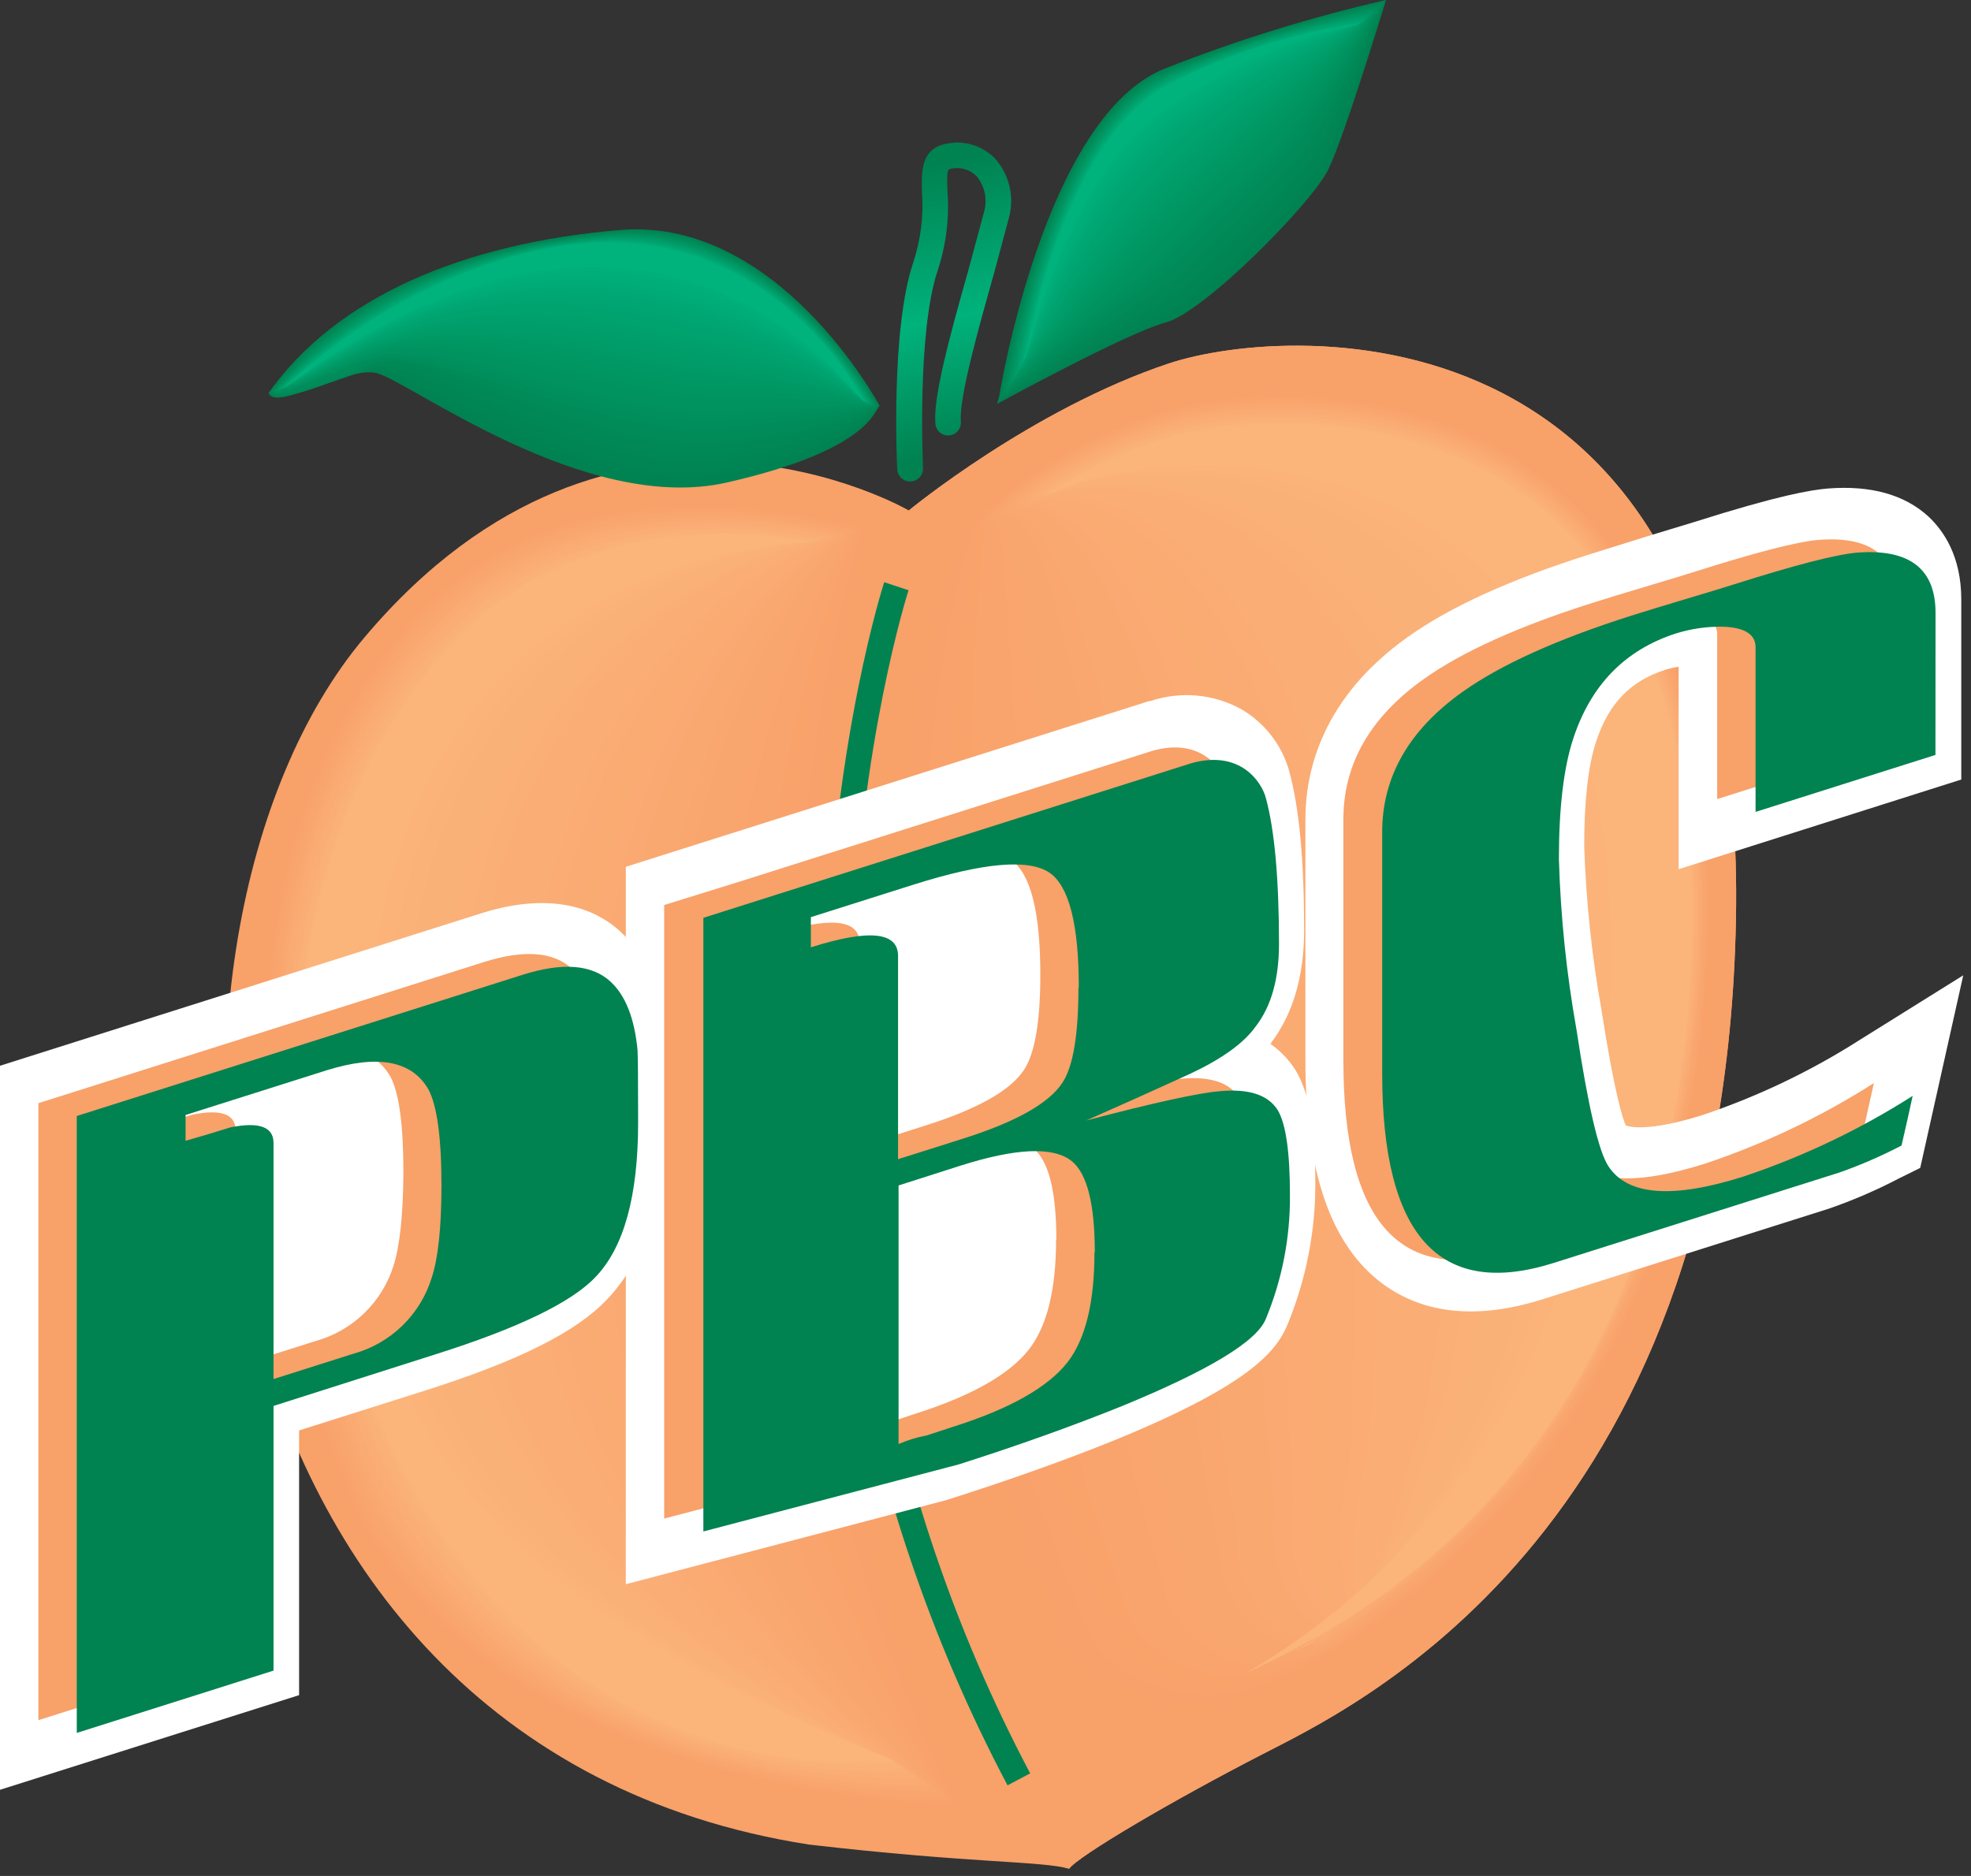 <svg width="229" height="218" viewBox="0 0 229 218" fill="none" xmlns="http://www.w3.org/2000/svg">
<rect x="0" y="0" width="229" height="218" fill="#333333" stroke="none"/>
<g clip-path="url(#clip0)">
<path d="M105.59 59.32C105.59 59.32 71.48 39.47 42.33 74.09C13.18 108.71 19.56 202.73 93.96 214.35C112.96 216.56 121.1 216.25 124.21 217.17C125.26 215.68 136.34 209.17 146.69 203.85C156.26 198.85 200.32 179.03 201.69 106.85C203.06 34.67 150.05 37.52 135.79 42.24C119.87 47.55 105.59 59.32 105.59 59.32Z" fill="#F8A169"/>
<path d="M105.59 59.32C105.59 59.32 76.09 123.32 124.21 217.17C125.26 215.68 136.34 209.17 146.69 203.85C156.26 198.85 200.32 179.03 201.69 106.85C203.06 34.67 150.05 37.52 135.79 42.24C119.87 47.55 105.59 59.32 105.59 59.32Z" fill="#F8A169"/>
<path d="M111.77 62.01C111.77 62.01 83.55 111.85 122.18 192.47C123.94 196.14 135.18 202.03 145.28 197.06C154.58 192.47 197.38 174.12 198.74 107.43C200.1 40.74 148.55 43.34 134.74 47.7C119.21 52.57 111.77 62.01 111.77 62.01Z" fill="#F8A169"/>
<path d="M111.77 62.01C111.77 62.01 83.55 111.85 122.18 192.47C123.94 196.14 135.18 202.03 145.28 197.06C154.58 192.47 197.38 174.12 198.74 107.43C200.1 40.74 148.55 43.34 134.74 47.7C119.21 52.57 111.77 62.01 111.77 62.01Z" fill="#F8A169"/>
<path d="M134.73 47.82C127.973 49.908 121.694 53.306 116.25 57.82C114.79 59.001 113.468 60.342 112.31 61.82C112.82 61.66 96.13 94.38 110.73 152.1C114.092 165.481 118.646 178.533 124.34 191.1C125.87 194.99 136.45 200.8 145.99 196.4C152.353 193.639 158.329 190.062 163.77 185.76L164.14 185.48C179.08 173.69 197.57 151.04 198.62 107.94C198.72 103.94 198.62 100.24 198.36 96.71C194.22 41.17 147.76 43.72 134.73 47.82Z" fill="#F8A16A"/>
<path d="M134.75 47.95C128.075 50.01 121.866 53.353 116.47 57.79C115.102 58.874 113.885 60.135 112.85 61.54C113.85 61.22 100.02 92.49 113.79 150.54C116.931 163.933 121.182 177.042 126.5 189.73C127.81 193.84 137.67 199.51 146.69 195.73C152.574 193.347 158.076 190.112 163.02 186.13L163.38 185.85C178.09 174.4 197.27 151.99 198.51 108.45C198.62 104.45 198.51 100.75 198.29 97.2C194.37 41.3 147.79 43.84 134.75 47.95Z" fill="#F9A26B"/>
<path d="M134.76 48.08C128.173 50.119 122.041 53.41 116.7 57.77C114.32 59.84 113.23 61.36 113.39 61.31C114.92 60.83 103.8 90.67 116.85 148.94C119.77 162.344 123.718 175.503 128.66 188.3C129.74 192.64 138.88 198.1 147.4 194.99C152.797 193.006 157.821 190.126 162.26 186.47L162.63 186.2C177.1 175.09 196.96 152.93 198.4 108.95C198.52 104.95 198.45 101.24 198.22 97.66C194.51 41.47 147.87 43.97 134.76 48.08Z" fill="#F9A36B"/>
<path d="M134.78 48.21C128.277 50.224 122.218 53.462 116.93 57.75C114.71 59.75 113.72 61.14 113.93 61.07C115.93 60.43 107.57 88.86 119.93 147.39C122.656 160.804 126.312 174.013 130.87 186.92C131.73 191.48 140.12 196.62 148.16 194.3C153.075 192.688 157.627 190.13 161.56 186.77L161.87 186.47C176.07 175.67 196.65 153.79 198.28 109.37C198.41 105.42 198.35 101.66 198.13 98.06C194.66 41.55 147.87 44.09 134.78 48.21Z" fill="#F9A46C"/>
<path d="M134.8 48.34C128.378 50.331 122.39 53.517 117.15 57.73C115.09 59.58 114.21 60.92 114.47 60.84C117.02 60.04 111.33 87.04 122.96 145.84C125.465 159.272 128.804 172.534 132.96 185.55C133.58 190.33 141.7 196.55 148.79 193.63C150.2 193.69 154.97 191.89 160.72 187.12L161.1 186.85C175.1 176.41 196.43 154.77 198.1 109.85C198.25 105.91 198.21 102.14 198 98.51C194.8 41.68 147.87 44.22 134.8 48.34Z" fill="#F9A46C"/>
<path d="M134.87 48.47C128.534 50.441 122.62 53.574 117.43 57.71C115.53 59.45 114.75 60.71 115.06 60.61C118.13 59.61 115.12 85.24 126.06 144.28C128.38 157.725 131.428 171.035 135.19 184.15C135.59 189.15 143.07 195.4 149.57 192.93C150.57 193.33 154.82 191.85 160.03 187.46L160.42 187.19C174.12 177.05 196.21 155.69 198.1 110.38C198.27 106.44 198.23 102.66 198.04 99C194.95 41.81 147.87 44.35 134.87 48.47Z" fill="#F9A56D"/>
<path d="M134.87 48.6C128.616 50.543 122.775 53.625 117.64 57.69C115.89 59.32 115.21 60.49 115.58 60.37C119.15 59.25 118.84 83.43 129.1 142.72C131.44 156.24 133.81 169.57 137.34 182.77C137.51 187.99 144.34 194.3 150.27 192.24C150.91 192.98 154.58 191.81 159.27 187.8L159.65 187.54C173.13 177.76 195.91 156.63 197.98 110.87C198.16 106.94 198.14 103.15 197.98 99.47C195.09 41.94 147.93 44.47 134.87 48.6Z" fill="#F9A66E"/>
<path d="M134.87 48.73C128.708 50.656 122.948 53.685 117.87 57.67C116.29 59.19 115.71 60.27 116.13 60.14C120.22 58.85 122.58 81.63 132.13 141.14C134.35 154.89 136.39 168.26 139.47 181.37C139.42 186.81 145.63 193.18 150.94 191.54C151.21 192.61 154.33 191.76 158.48 188.12C158.61 188.04 158.75 187.96 158.87 187.87C172.07 178.38 195.58 157.55 197.87 111.34C198.06 107.42 198.05 103.62 197.87 99.91C195.24 42.07 147.96 44.6 134.87 48.73Z" fill="#F9A66E"/>
<path d="M134.87 48.86C128.778 50.753 123.079 53.734 118.05 57.66C116.62 59.06 116.15 60.05 116.62 59.9C121.22 58.46 126.25 79.82 135.18 139.61C137.27 153.61 138.99 167 141.62 180.01C141.34 185.67 146.92 192.09 151.62 190.87C151.51 192.29 154.08 191.74 157.7 188.49C157.83 188.4 157.96 188.33 158.09 188.23C171.03 179.06 195.27 158.51 197.69 111.85C197.9 107.94 197.9 104.13 197.75 100.39C195.38 42.2 147.99 44.73 134.87 48.86Z" fill="#F9A76F"/>
<path d="M134.87 48.98C128.864 50.859 123.239 53.791 118.26 57.64C116.98 58.93 116.62 59.84 117.14 59.64C122.25 58.03 129.94 77.99 138.22 138.02C140.17 152.21 141.58 165.68 143.77 178.59C143.26 184.48 148.2 190.96 152.33 190.15C151.84 191.91 153.85 191.68 156.94 188.8L157.34 188.55C170.04 179.73 194.97 159.41 197.58 112.32C197.8 108.41 197.82 104.59 197.68 100.83C195.53 42.32 148.02 44.85 134.87 48.98Z" fill="#F9A870"/>
<path d="M134.92 49.11C128.995 50.959 123.443 53.84 118.52 57.62C117.4 58.8 117.13 59.62 117.71 59.44C123.33 57.67 133.71 76.23 141.3 136.44C143.13 150.86 144.22 164.38 145.96 177.19C145.22 183.29 149.53 189.84 153.07 189.45C152.2 191.54 153.66 191.63 156.22 189.13L156.62 188.88C169.05 180.37 194.7 160.33 197.5 112.79C197.73 108.89 197.76 105.06 197.64 101.27C195.67 42.47 148.05 44.98 134.92 49.11Z" fill="#F9A970"/>
<path d="M134.94 49.24C129.098 51.07 123.617 53.899 118.74 57.6C117.74 58.67 117.62 59.4 118.25 59.2C124.38 57.27 137.37 74.43 144.36 134.94C146.05 149.58 146.83 163.15 148.12 175.85C147.12 182.18 150.83 188.79 153.78 188.85C152.52 191.28 153.44 191.68 155.46 189.56L155.87 189.32C168.05 181.13 194.4 161.32 197.39 113.37C197.63 109.48 197.68 105.64 197.57 101.83C195.87 42.58 148.08 45.11 134.94 49.24Z" fill="#F9A971"/>
<path d="M134.96 49.37C129.198 51.175 123.787 53.952 118.96 57.58C118.16 58.58 118.1 59.18 118.78 58.97C125.42 56.88 141.05 72.63 147.41 133.38C148.97 148.25 149.41 161.86 150.27 174.47C149.08 181.02 152.13 187.68 154.48 188.12C152.84 190.89 153.2 191.61 154.69 189.87L155.11 189.63C167.02 181.74 194.11 162.25 197.26 113.83C197.52 109.94 197.58 106.09 197.48 102.25C195.96 42.71 148.11 45.23 134.96 49.37Z" fill="#FAAA72"/>
<path d="M134.98 49.47C129.303 51.247 123.967 53.972 119.2 57.53C118.55 58.38 118.6 58.94 119.33 58.7C126.48 56.46 144.74 70.81 150.48 131.8C151.89 146.89 152.05 160.55 152.48 173.06C151.07 179.83 153.48 186.55 155.23 187.41C153.23 190.52 153.03 191.54 153.99 190.18L154.4 189.95C166.05 182.37 193.84 163.16 197.2 114.29C197.47 110.41 197.54 106.55 197.46 102.68C196.11 42.84 148.13 45.36 134.98 49.47Z" fill="#FAAB72"/>
<path d="M135 49.63C129.403 51.381 124.137 54.055 119.42 57.54C118.94 58.27 119.08 58.75 119.87 58.54C127.53 56.13 148.42 69.08 153.53 130.31C154.81 145.63 154.66 159.31 154.61 171.74C152.96 178.74 154.74 185.52 155.9 186.74C153.51 190.19 152.76 191.53 153.19 190.55C153.33 190.47 153.48 190.4 153.61 190.31C164.99 183.04 193.5 164.12 197.05 114.8C197.33 110.93 197.42 107.06 197.35 103.17C196.25 42.97 148.16 45.47 135 49.63Z" fill="#FAAB73"/>
<path d="M135.02 49.76C129.505 51.485 124.312 54.107 119.65 57.52C119.32 58.14 119.57 58.52 120.42 58.27C128.58 55.7 152.09 67.27 156.59 128.71C157.466 142.564 157.526 156.458 156.77 170.32C155.438 175.475 155.383 180.878 156.61 186.06C153.84 189.85 152.54 191.51 152.44 190.9C152.58 190.82 152.72 190.76 152.86 190.67C163.96 183.67 193.19 165.07 196.94 115.31C197.23 111.44 197.33 107.56 197.28 103.64C196.4 43.1 148.19 45.61 135.02 49.76Z" fill="#FAAC74"/>
<path d="M135.04 49.89C129.606 51.578 124.483 54.138 119.87 57.47C119.69 57.98 120.05 58.29 120.95 58C129.62 55.27 155.74 65.42 159.64 127.13C160.405 141.056 160.164 155.019 158.92 168.91C156.82 176.34 157.33 183.24 157.31 185.35C154.15 189.47 152.31 191.44 151.67 191.22C151.81 191.14 151.96 191.08 152.1 190.99C162.94 184.32 192.87 165.99 196.82 115.77C197.12 111.91 197.247 108.014 197.2 104.08C196.54 43.23 148.22 45.74 135.04 49.89Z" fill="#FAAD74"/>
<path d="M135.06 50.02C129.712 51.692 124.665 54.207 120.11 57.47C120.11 57.87 120.55 58.09 121.5 57.79C130.68 54.9 159.4 63.64 162.7 125.59C163.373 139.593 162.834 153.629 161.09 167.54C158.77 175.2 158.64 182.16 158.03 184.68C154.49 189.14 152.09 191.43 150.93 191.58L151.36 191.36C161.92 184.99 192.57 166.93 196.71 116.28C197.03 112.43 197.16 108.53 197.13 104.56C196.69 43.35 148.25 45.87 135.06 50.02Z" fill="#FAAE75"/>
<path d="M135.08 50.15C129.809 51.798 124.831 54.268 120.33 57.47C120.47 57.75 121.04 57.88 122.04 57.57C131.73 54.51 163.04 61.86 165.76 124.04C166.328 138.132 165.487 152.245 163.25 166.17C160.7 174.05 160.36 181.27 158.74 184C155.57 189.33 151.87 191.4 150.17 191.94L150.6 191.72C160.89 185.64 192.26 167.87 196.6 116.79C196.93 112.94 197.07 109.03 197.06 105.03C196.87 43.47 148.28 45.99 135.08 50.15Z" fill="#FAAE76"/>
<path d="M135.1 50.28C129.91 51.909 125.005 54.335 120.56 57.47C121.219 57.674 121.93 57.631 122.56 57.35C132.76 54.14 166.68 60.08 168.8 122.51C169.271 136.693 168.131 150.884 165.4 164.81C162.62 172.91 161.56 180.18 159.4 183.34C155.65 188.89 151.6 191.34 149.4 192.34C149.552 192.277 149.699 192.203 149.84 192.12C159.84 186.31 191.94 168.87 196.48 117.34C196.82 113.5 196.987 109.573 196.98 105.56C196.98 43.61 148.31 46.12 135.1 50.28Z" fill="#FAAF76"/>
<path d="M135.11 50.41C130.008 51.999 125.178 54.36 120.79 57.41C121.581 57.465 122.375 57.352 123.12 57.08C133.83 53.7 170.34 58.24 171.88 120.91C172.262 135.192 170.816 149.464 167.58 163.38C164.58 171.7 162.8 179.02 160.15 182.61C157.198 186.835 153.252 190.269 148.66 192.61C148.81 192.53 148.96 192.48 149.1 192.39C158.83 186.88 191.54 169.72 196.37 117.75C196.723 113.923 196.907 109.987 196.92 105.94C197.12 43.74 148.34 46.25 135.11 50.41Z" fill="#FAB077"/>
<path d="M135.13 50.54C130.108 52.115 125.349 54.43 121.01 57.41C121.912 57.33 122.801 57.145 123.66 56.86C134.88 53.33 173.97 56.46 174.93 119.38C175.228 133.767 173.481 148.124 169.74 162.02C166.51 170.56 164.04 177.9 160.86 181.94C157.372 186.502 152.937 190.255 147.86 192.94L148.31 192.73C157.75 187.51 191.2 170.64 196.22 118.23C196.58 114.41 196.777 110.463 196.81 106.39C197.27 43.87 148.37 46.37 135.13 50.54Z" fill="#FAB178"/>
<path d="M135.15 50.67C130.21 52.217 125.523 54.481 121.24 57.39C122.253 57.189 123.254 56.935 124.24 56.63C135.98 52.93 177.64 54.63 178.03 117.82C178.222 132.327 176.144 146.775 171.87 160.64C168.41 169.4 165.26 176.76 161.54 181.26C157.555 186.171 152.658 190.266 147.12 193.32C147.27 193.24 147.42 193.19 147.57 193.11C156.72 188.11 190.91 171.61 196.12 118.76C196.494 114.94 196.7 110.983 196.74 106.89C197.41 44 148.39 46.47 135.15 50.67Z" fill="#FAB178"/>
<path d="M135.17 50.8C130.311 52.319 125.697 54.532 121.47 57.37C122.4 57.1 123.47 56.79 124.74 56.37C136.99 52.51 181.22 52.83 181.05 116.23C181 133.59 178.14 147.7 174.05 159.23C170.37 168.23 166.53 175.61 162.27 180.55C157.78 185.809 152.402 190.24 146.38 193.64C146.53 193.57 146.69 193.52 146.84 193.44C155.72 188.77 190.62 172.53 196.03 119.23C196.41 115.423 196.63 111.456 196.69 107.33C197.56 44.12 148.42 46.63 135.17 50.8Z" fill="#FAB279"/>
<path d="M135.19 50.93C130.413 52.423 125.872 54.585 121.7 57.35C122.78 56.97 123.96 56.58 125.28 56.16C138.04 52.16 184.76 51.06 184.11 114.71C183.88 132.29 180.75 146.44 176.23 157.87C172.31 167.08 167.8 174.48 162.98 179.87C157.998 185.482 152.143 190.254 145.64 194C145.79 193.92 145.94 193.87 146.09 193.8C154.68 189.38 190.33 173.47 195.93 119.73C196.317 115.93 196.55 111.957 196.63 107.81C197.7 44.25 148.45 46.75 135.19 50.93Z" fill="#FBB37A"/>
<path d="M135.21 51.06C130.511 52.525 126.039 54.636 121.92 57.33C123.16 56.84 124.45 56.33 125.82 55.93C139.09 51.75 188.46 49.25 187.16 113.15C186.16 163.93 160.03 185.45 144.88 194.35C145.03 194.28 145.19 194.23 145.34 194.15C154.25 189.76 195.26 172.15 196.56 108.28C197.86 44.41 148.48 46.88 135.21 51.06Z" fill="#FBB47A"/>
<path d="M117.06 207.47L119.69 206.08C83.51 137.66 105.33 69.28 105.56 68.59L102.73 67.66C102.5 68.34 80.27 137.88 117.06 207.47Z" fill="#008251"/>
<path d="M116.07 46.17C116.07 46.17 121.28 13.47 135.41 7.94C143.74 4.658 152.304 2.004 161.03 0C161.03 0 156.26 15.73 154.33 19.69C152.4 23.65 139.87 36.31 135.45 37.47C131.03 38.63 115.87 46.92 115.87 46.92" fill="#008251"/>
<path d="M116.13 46.08C116.13 46.08 121.32 13.52 135.43 7.97C143.728 4.684 152.267 2.039 160.97 0.06C160.97 0.06 156.14 15.47 154.09 19.47C152.468 22.032 150.555 24.397 148.39 26.52C143.88 31.25 138.03 36.42 135.27 37.24C130.87 38.58 115.87 46.82 115.87 46.82" fill="#008252"/>
<path d="M116.19 46C116.19 46 121.35 13.57 135.44 8C143.699 4.713 152.201 2.075 160.87 0.11C160.87 0.11 155.99 15.25 153.81 19.29C152.161 21.822 150.243 24.169 148.09 26.29C143.6 30.97 137.8 36.12 135.09 37.01C130.64 38.46 115.95 46.73 115.95 46.73" fill="#008352"/>
<path d="M116.25 45.91C116.25 45.91 121.39 13.61 135.46 8.03C143.708 4.736 152.204 2.104 160.87 0.16C160.87 0.16 155.94 15.01 153.64 19.1C151.963 21.596 150.04 23.918 147.9 26.03C143.42 30.68 137.67 35.81 134.9 36.77C130.44 38.33 116 46.63 116 46.63" fill="#008453"/>
<path d="M116.31 45.83C116.31 45.83 121.42 13.66 135.47 8.06C143.683 4.764 152.151 2.142 160.79 0.22C160.79 0.22 155.79 14.77 153.37 18.9C151.683 21.377 149.757 23.681 147.62 25.78C143.15 30.39 137.46 35.49 134.73 36.52C130.27 38.21 116.07 46.52 116.07 46.52" fill="#008553"/>
<path d="M116.36 45.74C116.36 45.74 121.46 13.74 135.49 8.09C143.672 4.789 152.115 2.173 160.73 0.27C160.73 0.27 155.73 14.53 153.13 18.7C151.422 21.147 149.494 23.433 147.37 25.53C142.91 30.1 137.27 35.17 134.55 36.28C130.08 38.09 116.13 46.43 116.13 46.43" fill="#008554"/>
<path d="M116.42 45.66C116.42 45.66 121.49 13.76 135.51 8.12C143.664 4.814 152.084 2.208 160.68 0.33C160.68 0.33 155.59 14.28 152.87 18.47C151.143 20.893 149.209 23.162 147.09 25.25C142.65 29.77 137.09 34.83 134.34 36C129.88 37.94 116.18 46.3 116.18 46.3" fill="#008655"/>
<path d="M116.48 45.57C116.48 45.57 121.53 13.81 135.48 8.15C143.607 4.84 152.005 2.241 160.58 0.38C160.58 0.38 155.45 14.04 152.58 18.31C150.822 20.695 148.88 22.939 146.77 25.02C142.35 29.51 136.77 34.54 134.1 35.79C129.63 37.86 116.18 46.23 116.18 46.23" fill="#008755"/>
<path d="M116.54 45.47C116.54 45.47 121.54 13.83 135.54 8.16C143.63 4.849 151.995 2.255 160.54 0.41C160.54 0.41 155.36 13.78 152.39 18.09C150.627 20.456 148.685 22.683 146.58 24.75C142.17 29.2 136.67 34.21 133.98 35.53C129.51 37.72 116.3 46.11 116.3 46.11" fill="#008856"/>
<path d="M116.6 45.4C116.6 45.4 121.6 13.9 135.55 8.21C143.618 4.887 151.968 2.297 160.5 0.47C160.5 0.47 155.28 13.54 152.17 17.89C150.389 20.232 148.441 22.441 146.34 24.5C141.94 28.91 136.5 33.89 133.82 35.28C129.34 37.6 116.38 46.01 116.38 46.01" fill="#008857"/>
<path d="M116.65 45.32C116.65 45.32 121.65 13.95 135.57 8.24C143.608 4.92 151.933 2.342 160.44 0.54C160.44 0.54 155.18 13.32 151.93 17.71C150.133 20.025 148.178 22.213 146.08 24.26C141.7 28.63 136.31 33.6 133.64 35.06C129.16 37.5 116.45 45.93 116.45 45.93" fill="#008957"/>
<path d="M116.71 45.23C116.71 45.23 121.71 14 135.59 8.23C143.596 4.905 151.896 2.337 160.38 0.56C160.38 0.56 155.08 13.04 151.69 17.48C149.873 19.762 147.915 21.93 145.83 23.97C141.46 28.3 136.12 33.25 133.46 34.77C128.97 37.35 116.51 45.77 116.51 45.77" fill="#008A58"/>
<path d="M116.77 45.14C116.77 45.14 121.71 14.05 135.6 8.3C143.578 4.971 151.856 2.41 160.32 0.65C160.32 0.65 154.98 12.84 151.45 17.32C149.617 19.579 147.654 21.73 145.57 23.76C141.22 28.05 135.93 32.97 133.28 34.57C128.78 37.27 116.57 45.73 116.57 45.73" fill="#008B59"/>
<path d="M116.87 45.06C116.87 45.06 121.78 14.06 135.66 8.33C143.608 4.999 151.86 2.444 160.3 0.7C160.3 0.7 154.92 12.6 151.25 17.12C149.401 19.353 147.435 21.486 145.36 23.51C141.02 27.76 135.78 32.66 133.14 34.32C128.64 37.16 116.67 45.63 116.67 45.63" fill="#008B59"/>
<path d="M116.87 44.97C116.87 44.97 121.76 14.14 135.61 8.37C143.532 5.028 151.766 2.479 160.19 0.76C160.19 0.76 154.77 12.36 150.95 16.92C149.82 18.27 147.67 20.7 145.04 23.25C140.71 27.46 135.53 32.35 132.9 34.08C128.39 37.08 116.68 45.54 116.68 45.54" fill="#008C5A"/>
<path d="M116.94 44.89C116.94 44.89 121.81 14.19 135.65 8.4C143.541 5.054 151.749 2.511 160.15 0.81C160.15 0.81 154.69 12.13 150.73 16.73C149.58 18.07 147.42 20.47 144.8 23C140.49 27.17 135.36 32 132.74 33.83C128.23 36.93 116.74 45.44 116.74 45.44" fill="#008D5B"/>
<path d="M117 44.8C117 44.8 121.87 14.24 135.66 8.47C143.523 5.12 151.709 2.587 160.09 0.91C160.09 0.91 154.6 11.91 150.49 16.57C149.31 17.9 147.16 20.28 144.55 22.79C140.25 26.92 135.16 31.79 132.55 33.63C128.04 36.85 116.82 45.38 116.82 45.38" fill="#008E5B"/>
<path d="M117.06 44.72C117.06 44.72 121.87 14.29 135.68 8.47C143.512 5.116 151.673 2.589 160.03 0.93C160.03 0.93 154.5 11.66 150.25 16.34C149.05 17.67 146.9 20.02 144.25 22.5C139.97 26.6 134.93 31.42 132.33 33.35C127.87 36.7 116.87 45.24 116.87 45.24" fill="#008F5C"/>
<path d="M117.12 44.63C117.12 44.63 121.92 14.33 135.7 8.49C143.501 5.133 151.637 2.612 159.97 0.97C159.97 0.97 154.41 11.42 149.97 16.13C148.75 17.45 146.59 19.78 143.97 22.24C139.69 26.29 134.71 31.1 132.12 33.1C127.6 36.59 116.88 45.1 116.88 45.1" fill="#008F5D"/>
<path d="M117.17 44.55C117.17 44.55 121.95 14.38 135.71 8.55C143.483 5.189 151.597 2.678 159.91 1.06C159.91 1.06 154.32 11.21 149.77 15.97C148.52 17.28 146.37 19.58 143.77 21.97C139.51 25.97 134.58 30.77 132 32.83C127.48 36.45 117 45.02 117 45.02" fill="#00905D"/>
<path d="M117.23 44.47C117.23 44.47 121.99 14.47 135.73 8.56C143.478 5.19 151.574 2.682 159.87 1.08C159.87 1.08 154.25 10.95 149.55 15.74C148.28 17.04 146.12 19.32 143.55 21.74C139.31 25.74 134.43 30.48 131.86 32.61C127.34 36.36 117.1 44.94 117.1 44.94" fill="#00915E"/>
<path d="M117.29 44.38C117.29 44.38 122.02 14.48 135.74 8.58C143.454 5.211 151.521 2.716 159.79 1.14C159.79 1.14 154.14 10.71 149.29 15.54C147.99 16.84 145.84 19.09 143.29 21.48C139.06 25.41 134.23 30.17 131.67 32.37C127.14 36.25 117.16 44.84 117.16 44.84" fill="#00925F"/>
<path d="M117.35 44.29C117.35 44.29 122.06 14.53 135.76 8.61C143.453 5.234 151.505 2.745 159.76 1.19C159.76 1.19 154.07 10.48 149.07 15.34C147.75 16.63 145.6 18.86 143.07 21.23C138.86 25.12 134.07 29.86 131.53 32.12L117.26 44.74" fill="#009260"/>
<path d="M117.41 44.21C117.41 44.21 122.09 14.57 135.78 8.64C143.435 5.261 151.455 2.778 159.68 1.24C159.68 1.24 153.96 10.24 148.81 15.15C147.47 16.43 145.31 18.63 142.75 20.98C138.55 24.83 133.83 29.55 131.29 31.88C126.76 36.02 117.29 44.64 117.29 44.64" fill="#009360"/>
<path d="M117.46 44.12C117.46 44.12 122.13 14.62 135.79 8.67C143.415 5.283 151.414 2.809 159.62 1.3C159.62 1.3 153.87 10.02 148.57 14.95C147.2 16.23 145.05 18.41 142.5 20.72C138.31 24.54 133.65 29.23 131.11 31.63C126.57 35.91 117.32 44.54 117.32 44.54" fill="#009461"/>
<path d="M117.52 44.04C117.52 44.04 122.17 14.67 135.81 8.7C143.404 5.309 151.378 2.842 159.56 1.35C159.56 1.35 153.78 9.79 148.33 14.75C146.94 16.02 144.78 18.18 142.24 20.47C138.07 24.24 133.46 28.92 130.93 31.39C126.39 35.8 117.39 44.45 117.39 44.45" fill="#009562"/>
<path d="M117.58 43.95C117.58 43.95 122.2 14.72 135.82 8.73C143.386 5.335 151.338 2.877 159.5 1.41C159.5 1.41 153.69 9.56 148.09 14.55C146.68 15.82 144.52 17.95 141.99 20.22C137.83 23.95 133.27 28.61 130.75 31.14C126.21 35.69 117.45 44.35 117.45 44.35" fill="#009662"/>
<path d="M117.64 43.87C117.64 43.87 122.24 14.77 135.84 8.76C143.375 5.361 151.302 2.909 159.44 1.46C155.975 6.096 152.103 10.413 147.87 14.36C146.43 15.61 144.28 17.72 141.75 19.97C137.6 23.66 133.1 28.3 130.58 30.9C126.05 35.58 117.53 44.25 117.53 44.25" fill="#009763"/>
<path d="M117.7 43.78C117.7 43.78 122.27 14.78 135.85 8.78C143.356 5.368 151.262 2.912 159.38 1.47C155.827 6.017 151.889 10.249 147.61 14.12C146.15 15.37 143.99 17.45 141.47 19.67C137.34 23.33 132.89 27.95 130.38 30.61C125.85 35.43 117.58 44.11 117.58 44.11" fill="#009764"/>
<path d="M117.75 43.7C117.75 43.7 122.31 14.86 135.87 8.82C143.346 5.413 151.226 2.977 159.32 1.57C155.684 6.021 151.687 10.165 147.37 13.96C145.89 15.21 143.73 17.26 141.22 19.46C137.372 22.923 133.701 26.578 130.22 30.41C125.68 35.36 117.66 44.05 117.66 44.05" fill="#009865"/>
<path d="M117.81 43.61C117.81 43.61 122.34 14.91 135.89 8.85C143.335 5.439 151.19 3.009 159.26 1.62C155.541 5.978 151.485 10.037 147.13 13.76C145.62 15.01 143.46 17.03 140.96 19.21C137.107 22.648 133.455 26.304 130.02 30.16L117.7 43.95" fill="#009966"/>
<path d="M117.87 43.53C117.87 43.53 122.38 14.96 135.87 8.88C143.289 5.464 151.127 3.043 159.18 1.68C155.371 5.937 151.257 9.911 146.87 13.57C145.34 14.8 143.18 16.8 140.68 18.95C136.828 22.38 133.2 26.054 129.82 29.95C125.28 35.17 117.74 43.88 117.74 43.88" fill="#009A66"/>
<path d="M117.93 43.47C117.93 43.47 122.41 15.04 135.93 8.94C143.318 5.519 151.131 3.105 159.16 1.76C155.26 5.917 151.084 9.805 146.66 13.4C145.11 14.63 142.95 16.6 140.46 18.73C136.604 22.133 132.998 25.809 129.67 29.73C125.13 35.08 117.84 43.81 117.84 43.81" fill="#009B67"/>
<path d="M117.99 43.36C117.99 43.36 122.45 15.05 135.93 8.94C143.29 5.516 151.082 3.107 159.09 1.78C155.101 5.833 150.866 9.637 146.41 13.17C144.84 14.4 142.67 16.34 140.19 18.45C136.331 21.824 132.75 25.502 129.48 29.45C124.94 34.94 117.89 43.67 117.89 43.67" fill="#009C68"/>
<path d="M118.04 43.27C118.04 43.27 122.48 15.1 135.95 8.97C143.279 5.542 151.045 3.143 159.03 1.84C154.952 5.784 150.659 9.5 146.17 12.97C144.57 14.2 142.41 16.11 139.94 18.2C136.078 21.548 132.518 25.229 129.3 29.2C124.76 34.83 117.95 43.57 117.95 43.57" fill="#009C69"/>
<path d="M118.1 43.19C118.1 43.19 122.52 15.19 135.97 9C143.267 5.568 151.009 3.175 158.97 1.89C158.97 1.89 152.97 7.53 145.97 12.78C144.35 13.99 142.18 15.88 139.72 17.94C135.86 21.265 132.324 24.948 129.16 28.94C124.62 34.7 118.05 43.45 118.05 43.45" fill="#009D69"/>
<path d="M118.16 43.1C118.16 43.1 122.55 15.2 135.98 9.03C143.236 5.598 150.943 3.214 158.87 1.95C158.87 1.95 152.8 7.31 145.65 12.58C144.01 13.79 141.84 15.65 139.38 17.69C135.518 20.987 132.006 24.673 128.9 28.69C124.36 34.57 118.04 43.34 118.04 43.34" fill="#009E6A"/>
<path d="M118.22 43.02C118.22 43.02 122.59 15.25 136 9.02C148.87 3.14 158.87 2 158.87 2C158.87 2 152.78 7.09 145.47 12.38C143.81 13.59 141.64 15.38 139.19 17.44C135.325 20.715 131.831 24.404 128.77 28.44C124.24 34.44 118.16 43.25 118.16 43.25" fill="#009F6B"/>
<path d="M118.28 42.93C118.28 42.93 122.62 15.29 136.01 9.09C148.85 3.16 158.79 2.09 158.79 2.09C158.79 2.09 152.68 6.91 145.21 12.22C143.52 13.43 141.35 15.22 138.91 17.22C135.048 20.473 131.578 24.164 128.57 28.22C124.04 34.38 118.2 43.17 118.2 43.17" fill="#00A06C"/>
<path d="M118.33 42.85C118.33 42.85 122.66 15.34 136.03 9.12C148.83 3.18 158.74 2.12 158.74 2.12C158.74 2.12 152.59 6.66 144.97 12C143.26 13.2 141.09 15 138.66 16.94C134.796 20.169 131.346 23.864 128.39 27.94C123.87 34.23 118.26 43.04 118.26 43.04" fill="#00A16D"/>
<path d="M118.39 42.76C118.39 42.76 122.7 15.39 136.04 9.15C148.82 3.2 158.68 2.15 158.68 2.15C158.68 2.15 152.51 6.42 144.73 11.78C143 12.97 140.83 14.73 138.4 16.67C134.534 19.873 131.108 23.571 128.21 27.67C123.69 34.09 118.33 42.91 118.33 42.91" fill="#00A26D"/>
<path d="M118.45 42.68C118.45 42.68 122.73 15.44 136.06 9.18C148.8 3.18 158.62 2.18 158.62 2.18C158.62 2.18 152.43 6.18 144.49 11.55C142.74 12.74 140.56 14.47 138.14 16.39C134.278 19.572 130.875 23.274 128.03 27.39C123.51 33.96 118.39 42.78 118.39 42.78" fill="#00A26E"/>
<path d="M118.51 42.59C118.51 42.59 122.77 15.49 136.08 9.21C148.78 3.21 158.56 2.27 158.56 2.27C158.56 2.27 152.35 6 144.25 11.4C142.48 12.58 140.3 14.28 137.89 16.17C134.036 19.35 130.667 23.076 127.89 27.23C123.37 33.93 118.49 42.76 118.49 42.76" fill="#00A36F"/>
<path d="M118.57 42.47C118.57 42.47 122.8 15.47 136.09 9.2C148.76 3.2 158.5 2.28 158.5 2.28C158.5 2.28 152.27 5.74 144.01 11.16C142.21 12.34 140.01 14.01 137.63 15.88C133.751 19.034 130.379 22.764 127.63 26.94C123.11 33.78 118.47 42.62 118.47 42.62" fill="#00A470"/>
<path d="M118.62 42.47C118.62 42.47 122.84 15.63 136.11 9.32C148.75 3.32 158.44 2.43 158.44 2.43C158.44 2.43 152.18 5.61 143.77 11.05C141.95 12.23 139.77 13.87 137.37 15.72C133.509 18.861 130.173 22.598 127.49 26.79C122.97 33.79 118.58 42.61 118.58 42.61" fill="#00A571"/>
<path d="M118.68 42.34C118.68 42.34 122.87 15.63 136.12 9.34C148.73 3.34 158.38 2.47 158.38 2.47C153.269 4.964 148.31 7.759 143.53 10.84C141.69 12.02 139.53 13.63 137.12 15.45C133.261 18.553 129.946 22.278 127.31 26.47C124.136 31.645 121.242 36.986 118.64 42.47" fill="#00A672"/>
<path d="M118.74 42.25C118.74 42.25 122.91 15.68 136.14 9.33C148.71 3.33 158.33 2.49 158.33 2.49C153.136 4.822 148.123 7.536 143.33 10.61C141.46 11.78 139.28 13.36 136.9 15.16C133.037 18.263 129.744 22.016 127.17 26.25C124.04 31.446 121.225 36.826 118.74 42.36" fill="#00A773"/>
<path d="M118.8 42.17C118.8 42.17 122.94 15.73 136.16 9.36C148.69 3.36 158.27 2.54 158.27 2.54C152.976 4.714 147.884 7.347 143.05 10.41C141.16 11.58 138.98 13.13 136.61 14.91C132.748 17.994 129.475 21.751 126.95 26C123.862 31.231 121.13 36.663 118.77 42.26" fill="#00A874"/>
<path d="M118.87 42.08C118.87 42.08 122.99 15.77 136.18 9.39C148.68 3.39 158.18 2.59 158.18 2.59C152.8 4.597 147.639 7.151 142.78 10.21C140.87 11.37 138.68 12.9 136.32 14.66C132.456 17.726 129.203 21.492 126.73 25.76C123.686 31.024 121.036 36.505 118.8 42.16" fill="#00A975"/>
<path d="M118.87 42C118.87 42 122.97 15.82 136.15 9.43C148.61 3.43 158.15 2.65 158.15 2.65C152.687 4.485 147.458 6.956 142.57 10.01C140.64 11.17 138.45 12.67 136.09 14.4C132.236 17.442 129.007 21.201 126.58 25.47C123.568 30.787 120.99 36.338 118.87 42.07" fill="#00AB75"/>
<path d="M118.97 41.91C118.97 41.91 123.05 15.91 136.2 9.46C148.64 3.4 158.09 2.7 158.09 2.7C158.09 2.7 151.7 4.28 142.33 9.82C140.38 10.97 138.19 12.45 135.84 14.15C131.978 17.185 128.768 20.967 126.4 25.27C123.431 30.607 120.938 36.195 118.95 41.97" fill="#00AC77"/>
<path d="M119.03 41.82C119.03 41.82 123.03 15.92 136.22 9.49C148.62 3.42 158.03 2.76 158.03 2.76C158.03 2.76 151.62 4.06 142.09 9.62C140.09 10.77 137.92 12.22 135.58 13.9C131.77 16.64 128.58 20.9 126.22 25.03C123.295 30.404 120.884 36.042 119.02 41.87" fill="#00AD78"/>
<path d="M119.09 41.74C119.09 41.74 123.09 15.97 136.24 9.52C148.6 3.44 157.97 2.81 157.97 2.81C157.97 2.81 151.54 3.81 141.85 9.42C139.85 10.57 137.66 11.99 135.33 13.64C131.53 16.34 128.4 20.56 126.04 24.78C123.129 30.191 120.783 35.888 119.04 41.78" fill="#00AE79"/>
<path d="M119.15 41.65C119.15 41.65 123.15 16.01 136.25 9.55C148.58 3.47 157.87 2.86 157.87 2.86C157.87 2.86 151.42 3.66 141.57 9.22C139.57 10.37 137.35 11.76 135.03 13.39C131.25 16.05 128.17 20.25 125.82 24.54C122.95 29.982 120.697 35.728 119.1 41.67" fill="#00B07A"/>
<path d="M119.2 41.57C119.2 41.57 123.2 16.06 136.27 9.57C148.56 3.47 157.85 2.91 157.85 2.91C157.85 2.91 148.45 3.65 134.85 13.13C123.87 20.76 119.2 41.57 119.2 41.57Z" fill="#00B27B"/>
<path d="M110.07 16.68C106.94 17.22 107.07 19.94 107.12 22.34C107.321 25.083 106.981 27.838 106.12 30.45C103.48 38.2 104.21 53.86 104.24 54.52C104.249 54.717 104.297 54.91 104.381 55.089C104.465 55.267 104.583 55.428 104.729 55.56C104.875 55.693 105.045 55.796 105.231 55.863C105.416 55.93 105.613 55.959 105.81 55.95C106.007 55.941 106.2 55.893 106.379 55.809C106.557 55.725 106.718 55.607 106.85 55.461C106.983 55.316 107.086 55.145 107.153 54.96C107.22 54.774 107.249 54.577 107.24 54.38C107.24 54.22 106.51 38.62 108.96 31.38C109.931 28.43 110.312 25.317 110.08 22.22C109.99 19.69 110.08 19.67 110.57 19.59C111.085 19.485 111.617 19.51 112.12 19.662C112.623 19.814 113.08 20.088 113.45 20.46C113.925 21.025 114.255 21.698 114.41 22.419C114.565 23.141 114.541 23.89 114.34 24.6L112.59 31.1C110.29 39.23 108.4 46.21 108.68 49.25C108.697 49.445 108.751 49.634 108.841 49.808C108.931 49.981 109.054 50.135 109.204 50.261C109.354 50.386 109.527 50.481 109.713 50.539C109.9 50.597 110.096 50.618 110.29 50.6C110.683 50.562 111.045 50.371 111.298 50.068C111.551 49.764 111.674 49.374 111.64 48.98C111.39 46.24 113.84 37.62 115.45 31.91L117.25 25.2C117.554 24.018 117.562 22.778 117.272 21.592C116.983 20.406 116.405 19.31 115.59 18.4C114.884 17.68 114.01 17.146 113.047 16.846C112.083 16.546 111.061 16.489 110.07 16.68Z" fill="url(#paint0_linear)"/>
<path d="M102.19 47.16C102.19 47.16 90.48 25.21 72.09 26.73C53.7 28.25 39 34.63 31.21 45.67C32.05 47.85 40.03 42.6 43.67 43.34C47.31 44.08 67.87 59.85 84.46 56.07C101.05 52.29 101.58 47.67 102.19 47.16Z" fill="#008251"/>
<path d="M72.06 26.76C53.83 28.25 39.12 34.6 31.24 45.66C32.14 47.74 40.03 42.66 43.68 43.24C47.57 43.88 68.04 59.3 84.47 55.67C100.9 52.04 101.56 47.67 102.16 47.15C102.16 47.15 90.49 25.27 72.06 26.76Z" fill="#008252"/>
<path d="M72.04 26.79C53.97 28.25 39.25 34.57 31.28 45.64C32.28 47.64 40.02 42.64 43.68 43.14C47.83 43.69 68.18 58.75 84.48 55.27C100.78 51.79 101.53 47.64 102.12 47.14C102.12 47.14 90.5 25.32 72.04 26.79Z" fill="#008352"/>
<path d="M72.01 26.81C54.1 28.25 39.38 34.55 31.31 45.63C32.31 47.54 40.03 42.63 43.69 43.05C48.1 43.49 68.32 58.2 84.48 54.87C100.64 51.54 101.48 47.62 102.09 47.13C102.09 47.13 90.51 25.38 72.01 26.81Z" fill="#008453"/>
<path d="M71.98 26.84C54.23 28.25 39.51 34.52 31.35 45.62C32.41 47.43 40.04 43.26 43.69 42.95C48.37 42.55 68.46 57.65 84.49 54.47C100.52 51.29 101.49 47.61 102.06 47.12C102.06 47.12 90.52 25.47 71.98 26.84Z" fill="#008553"/>
<path d="M71.95 26.87C54.36 28.25 39.64 34.49 31.38 45.61C32.5 47.33 40.07 43.35 43.7 42.85C48.61 42.18 68.6 57.1 84.5 54.07C100.4 51.04 101.45 47.59 102.02 47.07C102.02 47.11 90.54 25.47 71.95 26.87Z" fill="#008554"/>
<path d="M71.92 26.89C54.49 28.25 39.77 34.47 31.42 45.59C32.59 47.23 40.11 43.41 43.7 42.76C48.85 41.76 68.7 56.55 84.5 53.67C100.3 50.79 101.42 47.57 101.99 47.1C101.99 47.1 90.55 25.54 71.92 26.89Z" fill="#008655"/>
<path d="M71.87 26.92C54.59 28.25 39.87 34.44 31.42 45.58C32.65 47.12 40.13 43.46 43.67 42.66C49.06 41.45 68.85 56 84.48 53.28C100.11 50.56 101.36 47.56 101.93 47.09C101.96 47.09 90.56 25.59 71.87 26.92Z" fill="#008755"/>
<path d="M71.87 26.95C54.76 28.25 40.02 34.41 31.49 45.57C32.77 47.02 40.2 43.48 43.71 42.57C49.32 41.1 69.02 55.46 84.52 52.89C100.02 50.32 101.37 47.55 101.92 47.09C101.92 47.08 90.57 25.65 71.87 26.95Z" fill="#008856"/>
<path d="M71.87 26.98C54.87 28.24 40.18 34.38 31.55 45.56C32.88 46.91 40.27 43.49 43.74 42.47C49.59 40.74 69.18 54.87 84.56 52.47C99.94 50.07 101.37 47.52 101.92 47.06C101.87 47.07 90.58 25.7 71.87 26.98Z" fill="#008857"/>
<path d="M71.81 27C55.02 28.24 40.28 34.36 31.56 45.55C32.94 46.81 40.28 43.49 43.72 42.37C49.79 40.37 69.29 54.37 84.53 52.08C99.77 49.79 101.31 47.51 101.86 47.08C101.87 47.06 90.59 25.76 71.81 27Z" fill="#008957"/>
<path d="M71.78 27.03C55.15 28.24 40.41 34.33 31.6 45.53C33.03 46.71 40.32 43.48 43.72 42.27C50.02 40.04 69.43 53.77 84.54 51.68C99.65 49.59 101.29 47.47 101.87 47.05C101.87 47.05 90.6 25.81 71.78 27.03Z" fill="#008A58"/>
<path d="M71.76 27.06C55.28 28.24 40.53 34.3 31.63 45.52C33.12 46.6 40.36 43.45 43.72 42.18C50.25 39.7 69.57 53.18 84.55 51.28C99.53 49.38 101.26 47.48 101.79 47.04C101.79 47.04 90.61 25.87 71.76 27.06Z" fill="#008B59"/>
<path d="M71.73 27.08C55.41 28.24 40.66 34.28 31.67 45.51C33.21 46.51 40.39 43.42 43.73 42.08C50.49 39.36 69.73 52.66 84.55 50.88C99.55 49.09 101.23 47.46 101.76 47.03C101.76 47.03 90.62 25.92 71.73 27.08Z" fill="#008B59"/>
<path d="M71.7 27.11C55.54 28.24 40.79 34.25 31.7 45.5C33.3 46.39 40.43 43.38 43.7 41.98C50.7 39.03 69.82 52.11 84.53 50.48C99.41 48.84 101.17 47.48 101.69 47.02C101.72 47.02 90.63 25.97 71.7 27.11Z" fill="#008C5A"/>
<path d="M71.67 27.14C55.67 28.24 40.92 34.22 31.74 45.48C33.39 46.29 40.46 43.33 43.74 41.89C50.96 38.7 69.99 51.56 84.57 50.09C99.33 48.59 101.18 47.43 101.69 47.01C101.69 47.01 90.64 26.03 71.67 27.14Z" fill="#008D5B"/>
<path d="M71.64 27.16C55.81 28.24 41.05 34.16 31.77 45.47C33.48 46.19 40.2 42.32 43.77 41.79C51.88 40.57 70.16 51.01 84.6 49.69C99.24 48.35 101.18 47.42 101.69 47C101.66 47 90.65 26.08 71.64 27.16Z" fill="#008E5B"/>
<path d="M71.62 27.19C55.94 28.19 41.17 34.19 31.81 45.46C33.57 46.08 40.22 42.27 43.75 41.69C52.14 40.32 70.27 50.46 84.58 49.29C99.1 48.1 101.12 47.4 101.63 46.99C101.63 46.99 90.66 26.14 71.62 27.19Z" fill="#008F5C"/>
<path d="M71.59 27.22C56.07 28.22 41.3 34.14 31.84 45.45C33.66 45.98 40.23 42.22 43.75 41.59C52.43 40.06 70.41 49.9 84.59 48.89C98.99 47.89 101.1 47.39 101.59 46.98C101.59 46.98 90.67 26.19 71.59 27.22Z" fill="#008F5D"/>
<path d="M71.56 27.24C56.2 28.24 41.43 34.12 31.88 45.43C33.75 45.88 40.24 42.16 43.76 41.5C52.76 39.8 70.55 49.35 84.59 48.5C98.87 47.62 101.07 47.38 101.59 46.98C101.56 46.97 90.68 26.25 71.56 27.24Z" fill="#00905D"/>
<path d="M71.53 27.27C56.33 28.27 41.53 34.09 31.91 45.42C33.84 45.77 40.26 42.11 43.76 41.42C53.01 39.56 70.69 48.82 84.6 48.11C98.76 47.39 101.04 47.37 101.53 46.98C101.53 46.96 90.7 26.3 71.53 27.27Z" fill="#00915E"/>
<path d="M71.51 27.3C56.51 28.23 41.69 34.06 31.95 45.41C33.95 45.67 40.27 42.05 43.76 41.3C53.3 39.3 70.83 48.25 84.61 47.69C98.61 47.12 101.02 47.34 101.49 46.95C101.49 46.95 90.71 26.35 71.51 27.3Z" fill="#00925F"/>
<path d="M71.48 27.32C56.6 28.23 41.81 34.04 31.98 45.4C33.98 45.56 40.28 41.99 43.77 41.21C53.59 38.99 70.97 47.7 84.61 47.29C98.54 46.88 100.99 47.29 101.46 46.94C101.46 46.94 90.72 26.41 71.48 27.32Z" fill="#009260"/>
<path d="M71.45 27.35C56.73 28.23 41.94 34.01 32.02 45.35C34.1 45.43 40.3 41.9 43.77 41.08C53.87 38.69 71.11 47.08 84.62 46.87C98.43 46.6 100.96 47.28 101.43 46.87C101.43 46.93 90.73 26.47 71.45 27.35Z" fill="#009360"/>
<path d="M71.42 27.38C56.86 28.23 42.07 33.98 32.06 45.38C34.19 45.38 40.31 41.89 43.78 41.02C54.15 38.45 71.25 46.61 84.63 46.51C98.31 46.4 100.94 47.3 101.39 46.93C101.39 46.92 90.74 26.52 71.42 27.38Z" fill="#009461"/>
<path d="M71.39 27.41C56.99 28.23 42.2 33.95 32.09 45.36C34.28 45.25 40.32 41.82 43.78 40.92C54.44 38.15 71.39 45.92 84.64 46.1C98.2 46.29 100.91 47.28 101.36 46.91C101.36 46.91 90.75 26.57 71.39 27.41Z" fill="#009562"/>
<path d="M71.37 27.47C57.12 28.27 42.37 33.97 32.13 45.39C34.37 45.19 40.33 41.8 43.79 40.86C54.72 37.86 71.53 45.54 84.64 45.74C98.09 45.94 100.88 47.3 101.33 46.94C101.33 46.9 90.76 26.63 71.37 27.47Z" fill="#009662"/>
<path d="M71.34 27.47C57.26 28.24 42.45 33.91 32.16 45.35C34.46 45.05 40.34 41.7 43.79 40.73C55 37.58 71.67 44.96 84.65 45.31C97.98 45.67 100.85 47.25 101.29 46.9C101.29 46.89 90.77 26.68 71.34 27.47Z" fill="#009763"/>
<path d="M71.31 27.47C57.39 28.21 42.58 33.85 32.2 45.3C34.55 44.92 40.35 41.61 43.79 40.61C55.27 37.25 71.79 44.38 84.66 44.88C97.87 45.4 100.83 47.21 101.26 46.88C101.26 46.88 90.78 26.73 71.31 27.47Z" fill="#009764"/>
<path d="M71.28 27.47C57.52 28.19 42.71 33.81 32.23 45.27C34.64 44.8 40.36 41.53 43.8 40.49C55.55 36.93 71.95 43.81 84.66 44.49C97.75 45.16 100.8 47.2 101.23 46.86C101.23 46.87 90.79 26.79 71.28 27.47Z" fill="#009865"/>
<path d="M71.25 27.54C57.65 28.22 42.84 33.82 32.25 45.3C34.71 44.73 40.35 41.51 43.78 40.43C55.78 36.67 72.07 43.3 84.65 44.1C97.65 44.93 100.75 47.2 101.17 46.86C101.19 46.86 90.8 26.84 71.25 27.54Z" fill="#009966"/>
<path d="M71.23 27.57C57.78 28.22 42.97 33.79 32.3 45.29C34.82 44.63 40.38 41.45 43.81 40.34C56.09 36.34 72.23 42.75 84.68 43.71C97.53 44.71 100.75 47.18 101.16 46.85C101.16 46.85 90.81 26.9 71.23 27.57Z" fill="#009A66"/>
<path d="M71.2 27.59C56.457 28.276 42.543 34.606 32.34 45.27C34.91 44.53 40.34 41.38 43.81 40.27C56.36 36.08 72.37 42.27 84.68 43.34C97.42 44.48 100.68 47.19 101.13 46.86C101.13 46.83 90.87 26.95 71.2 27.59Z" fill="#009B67"/>
<path d="M71.17 27.62C56.457 28.322 42.572 34.635 32.37 45.26C34.99 44.42 40.37 41.32 43.81 40.14C56.63 35.73 72.51 41.66 84.69 42.91C97.31 44.2 100.69 47.15 101.09 46.82C101.09 46.82 90.87 27.01 71.17 27.62Z" fill="#009C68"/>
<path d="M71.14 27.65C56.459 28.365 42.604 34.66 32.41 45.25C35.08 44.32 40.41 41.25 43.82 40.05C56.87 35.47 72.65 41.11 84.7 42.47C97.19 43.92 100.7 47.09 101.06 46.77C101.06 46.81 90.87 27.06 71.14 27.65Z" fill="#009C69"/>
<path d="M71.11 27.67C56.458 28.412 42.636 34.692 32.44 45.24C35.17 44.24 40.44 41.24 43.82 39.95C57.16 35.09 72.82 40.56 84.7 42.11C97.08 43.72 100.64 47.11 101.03 46.8C101.03 46.8 90.87 27.11 71.11 27.67Z" fill="#009D69"/>
<path d="M71.09 27.7C56.469 28.452 42.674 34.712 32.48 45.22C35.26 44.11 40.41 41.13 43.83 39.85C57.42 34.77 72.93 40.01 84.71 41.71C96.97 43.48 100.61 47.1 100.99 46.79C100.99 46.79 90.87 27.17 71.09 27.7Z" fill="#009E6A"/>
<path d="M71.06 27.73C56.47 28.495 42.707 34.737 32.52 45.21C35.35 44.01 40.42 41.06 43.83 39.76C57.68 34.44 73.07 39.47 84.72 41.31C96.86 43.24 100.58 47.09 100.96 46.78C100.96 46.78 90.87 27.22 71.06 27.73Z" fill="#009F6B"/>
<path d="M71.03 27.75C56.469 28.538 42.736 34.766 32.55 45.2C35.44 43.9 40.43 41 43.84 39.66C57.94 34.11 73.21 38.92 84.72 40.91C96.72 43 100.56 47.07 100.93 46.77C100.93 46.77 90.87 27.28 71.03 27.75Z" fill="#00A06C"/>
<path d="M71 27.78C58.84 28.22 44 33.58 32.59 45.19C35.53 43.8 40.43 40.93 43.84 39.56C58.19 33.78 73.35 38.37 84.73 40.56C96.63 42.81 100.53 47.11 100.89 46.81C100.87 46.76 90.87 27.33 71 27.78Z" fill="#00A16D"/>
<path d="M70.97 27.81C58.97 28.21 44.12 33.55 32.62 45.17C35.62 43.7 40.44 40.87 43.85 39.46C58.45 33.46 73.49 37.83 84.74 40.12C96.52 42.51 100.5 47.04 100.86 46.75C100.87 46.75 90.87 27.39 70.97 27.81Z" fill="#00A26D"/>
<path d="M70.95 27.83C59.1 28.21 44.25 33.52 32.66 45.16C35.71 43.59 40.44 40.81 43.85 39.37C58.7 33.1 73.63 37.28 84.75 39.72C96.41 42.28 100.48 47.02 100.83 46.72C100.87 46.74 90.92 27.47 70.95 27.83Z" fill="#00A26E"/>
<path d="M70.92 27.86C59.23 28.21 44.38 33.5 32.69 45.15C35.8 43.49 40.45 40.74 43.85 39.27C58.95 32.76 73.77 36.73 84.75 39.32C96.29 42.04 100.45 47.01 100.75 46.73C100.79 46.73 90.93 27.47 70.92 27.86Z" fill="#00A36F"/>
<path d="M70.87 27.89C59.34 28.21 44.48 33.47 32.71 45.14C35.87 43.38 40.43 40.68 43.84 39.14C59.17 32.39 73.89 36.14 84.74 38.89C96.16 41.77 100.4 46.96 100.74 46.69C100.76 46.72 90.94 27.55 70.87 27.89Z" fill="#00A470"/>
<path d="M70.87 27.91C59.5 28.21 44.64 33.44 32.77 45.12C35.99 43.28 40.46 40.61 43.87 39.12C59.45 32.12 74.06 35.68 84.78 38.56C96.08 41.56 100.4 47.02 100.78 46.75C100.73 46.71 90.95 27.6 70.87 27.91Z" fill="#00A571"/>
<path d="M70.87 27.94C59.66 28.21 44.79 33.42 32.87 45.11C36.14 43.18 40.53 40.55 43.94 38.98C59.75 31.72 74.26 35.1 84.84 38.12C96.03 41.32 100.44 46.96 100.76 46.7C100.69 46.7 90.96 27.66 70.87 27.94Z" fill="#00A672"/>
<path d="M70.81 27.97C59.76 28.21 44.89 33.39 32.81 45.1C36.13 43.1 40.44 40.48 43.81 38.88C59.86 31.37 74.27 34.55 84.72 37.72C95.78 41.08 100.28 46.95 100.6 46.72C100.66 46.69 90.97 27.71 70.81 27.97Z" fill="#00A773"/>
<path d="M70.78 28C59.89 28.21 45.02 33.36 32.87 45.09C36.424 42.798 40.095 40.696 43.87 38.79C60.16 31.01 74.47 34.01 84.79 37.32C95.73 40.84 100.31 46.93 100.63 46.68C100.63 46.68 90.98 27.77 70.78 28Z" fill="#00A874"/>
<path d="M70.75 28.02C60.02 28.21 45.14 33.34 32.9 45.08C36.443 42.744 40.115 40.611 43.9 38.69C60.42 30.69 74.62 33.46 84.81 36.93C95.64 40.6 100.31 46.93 100.61 46.67C100.59 46.67 90.99 27.82 70.75 28.02Z" fill="#00A975"/>
<path d="M70.72 28.05C60.15 28.21 45.27 33.31 32.94 45.05C36.457 42.69 40.106 40.533 43.87 38.59C60.62 30.3 74.73 32.92 84.79 36.53C95.49 40.37 100.25 46.9 100.55 46.66C100.56 46.66 91.01 27.87 70.72 28.05Z" fill="#00AB75"/>
<path d="M70.7 28.08C60.28 28.2 45.4 33.28 32.97 45.08C36.465 42.657 40.106 40.449 43.87 38.47C60.87 29.9 74.87 32.35 84.79 36.1C95.37 40.1 100.21 46.85 100.51 46.62C100.53 46.65 91.02 27.93 70.7 28.08Z" fill="#00AC77"/>
<path d="M70.67 28.1C60.41 28.2 45.53 33.26 33.01 45.04C36.486 42.599 40.113 40.381 43.87 38.4C61.08 29.57 74.99 31.85 84.79 35.73C95.24 39.91 100.19 46.87 100.47 46.64C100.49 46.64 91.03 27.98 70.67 28.1Z" fill="#00AD78"/>
<path d="M70.64 28.13C60.55 28.2 45.64 33.23 33.05 45.03C36.503 42.55 40.118 40.301 43.87 38.3C61.3 29.21 75.12 31.3 84.79 35.3C95.12 39.64 100.15 46.82 100.43 46.6C100.46 46.63 91.04 28.04 70.64 28.13Z" fill="#00AE79"/>
<path d="M70.61 28.16C60.68 28.16 45.78 33.16 33.08 45.01C36.532 42.505 40.146 40.233 43.9 38.21C61.55 28.84 75.29 30.75 84.83 34.93C95.04 39.42 100.15 46.83 100.43 46.62C100.43 46.62 91.05 28.09 70.61 28.16Z" fill="#00B07A"/>
<path d="M100.4 46.61C100.4 46.61 91.06 28.15 70.58 28.18C60.81 28.18 45.91 33.18 33.12 45C77.28 12.47 99.87 47.05 100.4 46.61Z" fill="#00B27B"/>
<path d="M111.61 210.2C111.61 210.2 57.48 209.11 40.78 175.7C21.89 125.96 31.22 86.38 50.46 68.95C69.7 51.52 100.71 61.36 100.71 61.36C100.71 61.36 85.29 140.63 111.61 210.2Z" fill="#F8A169"/>
<path d="M50.57 69.15C69.71 51.74 100.45 61.43 100.45 61.43C100.45 61.43 91.14 97.05 95.31 144.1C96.99 165.3 101.65 188.18 111.31 209.98C111.31 209.98 57.82 209.16 40.98 175.43C22.03 125.99 31.44 86.55 50.57 69.15Z" fill="#F8A16A"/>
<path d="M50.68 69.35C69.68 51.96 100.19 61.49 100.19 61.49C100.19 61.49 88.77 95.7 93.27 144.12C94.86 165.39 100.02 188.12 111 209.76C111 209.76 58.15 209.2 41.16 175.15C22.16 126.02 31.65 86.73 50.68 69.35Z" fill="#F9A26B"/>
<path d="M50.79 69.55C69.71 52.19 99.94 61.55 99.94 61.55C99.94 61.55 86.41 94.34 91.23 144.14C92.666 167.132 99.321 189.494 110.69 209.53C110.69 209.53 58.48 209.23 41.35 174.86C22.29 126.05 31.87 86.91 50.79 69.55Z" fill="#F9A36B"/>
<path d="M50.87 69.75C69.68 52.41 99.65 61.62 99.65 61.62C99.65 61.62 84.01 93 89.16 144.18C90.536 167.348 97.832 189.776 110.35 209.32C110.35 209.32 58.78 209.32 41.51 174.59C22.42 126.08 32.09 87.08 50.87 69.75Z" fill="#F9A46C"/>
<path d="M51.01 69.95C69.71 52.64 99.42 61.69 99.42 61.69C99.42 61.69 81.68 91.69 87.15 144.21C88.479 167.576 96.428 190.082 110.07 209.1C110.07 209.1 59.14 209.32 41.73 174.32C22.56 126.11 32.31 87.26 51.01 69.95Z" fill="#F9A46C"/>
<path d="M51.12 70.15C69.71 52.86 99.12 61.75 99.12 61.75C99.12 61.75 79.27 90.29 85.07 144.24C86.26 165.74 93.45 188.11 109.72 208.88C109.72 208.88 59.43 209.36 41.88 174.04C22.69 126.14 32.53 87.47 51.12 70.15Z" fill="#F9A56D"/>
<path d="M51.23 70.35C69.71 53.09 98.9 61.82 98.9 61.82C98.9 61.82 76.9 88.94 83.07 144.26C84.17 165.83 91.85 188.09 109.46 208.66C109.46 208.66 59.8 209.41 42.11 173.76C22.87 126.18 32.74 87.61 51.23 70.35Z" fill="#F9A66E"/>
<path d="M51.34 70.55C69.71 53.31 98.65 61.88 98.65 61.88C98.65 61.88 74.58 87.59 81.03 144.29C82.03 165.92 90.22 188.08 109.15 208.43C109.15 208.43 60.15 209.43 42.3 173.48C22.95 126.21 32.96 87.79 51.34 70.55Z" fill="#F9A66E"/>
<path d="M51.45 70.75C69.72 53.54 98.39 61.95 98.39 61.95C98.39 61.95 72.21 86.24 78.99 144.32C79.89 166.01 88.59 188.06 108.84 208.21C108.84 208.21 60.47 209.49 42.49 173.21C23.09 126.24 33.18 87.96 51.45 70.75Z" fill="#F9A76F"/>
<path d="M51.56 70.95C69.72 53.76 98.13 62.01 98.13 62.01C98.13 62.01 69.87 84.89 76.95 144.35C77.75 166.1 86.95 188.05 108.53 207.99C108.53 207.99 60.8 209.53 42.68 172.93C23.22 126.27 33.4 88.14 51.56 70.95Z" fill="#F9A870"/>
<path d="M51.67 71.15C69.72 53.99 97.87 62.08 97.87 62.08C97.87 62.08 67.48 83.53 74.87 144.37C75.57 166.19 85.28 188.03 108.19 207.77C108.19 207.77 61.09 209.57 42.83 172.65C23.35 126.3 33.62 88.32 51.67 71.15Z" fill="#F9A970"/>
<path d="M51.78 71.35C69.72 54.21 97.61 62.14 97.61 62.14C97.61 62.14 65.12 82.14 72.87 144.4C73.48 166.28 83.69 188.02 107.92 207.55C107.92 207.55 61.46 209.62 43.06 172.37C23.48 126.33 33.87 88.47 51.78 71.35Z" fill="#F9A971"/>
<path d="M51.87 71.55C69.7 54.44 97.34 62.21 97.34 62.21C97.34 62.21 62.75 80.83 70.87 144.47C71.38 166.41 82.1 188.05 107.65 207.37C107.65 207.37 61.83 209.7 43.29 172.14C23.62 126.37 34.05 88.67 51.87 71.55Z" fill="#FAAA72"/>
<path d="M51.99 71.75C69.72 54.66 97.1 62.27 97.1 62.27C97.1 62.27 60.39 79.47 68.79 144.47C69.2 166.47 80.43 188 107.3 207.12C107.3 207.12 62.13 209.71 43.44 171.83C23.75 126.4 34.27 88.85 51.99 71.75Z" fill="#FAAB72"/>
<path d="M52.1 71.95C69.72 54.89 96.84 62.34 96.84 62.34C96.84 62.34 58.02 78.13 66.75 144.47C67.06 166.54 78.75 187.97 106.99 206.88C106.99 206.88 62.46 209.73 43.63 171.53C23.87 126.47 34.49 89.02 52.1 71.95Z" fill="#FAAB73"/>
<path d="M52.21 72.15C69.72 55.15 96.58 62.4 96.58 62.4C96.58 62.4 55.65 76.78 64.71 144.47C64.92 166.6 77.16 187.93 106.71 206.63C106.71 206.63 62.81 209.74 43.84 171.22C24.01 126.47 34.71 89.2 52.21 72.15Z" fill="#FAAC74"/>
<path d="M52.32 72.35C69.72 55.35 96.32 62.47 96.32 62.47C96.32 62.47 53.32 75.42 62.66 144.54C62.79 166.73 75.53 187.95 106.38 206.45C106.38 206.45 63.12 209.83 44.01 170.99C24.15 126.47 34.92 89.37 52.32 72.35Z" fill="#FAAD74"/>
<path d="M52.43 72.56C69.72 55.56 96.07 62.56 96.07 62.56C96.07 62.56 50.92 74.1 60.62 144.56C60.62 166.81 73.9 187.93 106.07 206.22C106.07 206.22 63.45 209.86 44.2 170.7C24.28 126.52 35.14 89.55 52.43 72.56Z" fill="#FAAE75"/>
<path d="M52.54 72.76C69.72 55.76 95.81 62.6 95.81 62.6C95.81 62.6 48.56 72.72 58.58 144.6C58.51 166.92 72.26 187.93 105.76 206.02C105.76 206.02 63.76 209.92 44.39 170.44C24.41 126.55 35.36 89.73 52.54 72.76Z" fill="#FAAE76"/>
<path d="M52.65 72.96C69.72 56.01 95.55 62.66 95.55 62.66C95.55 62.66 46.19 71.37 56.55 144.66C56.38 167.04 70.64 187.95 105.46 205.82C105.46 205.82 64.12 209.99 44.59 170.19C24.54 126.59 35.58 89.9 52.65 72.96Z" fill="#FAAF76"/>
<path d="M52.76 73.16C69.76 56.24 95.29 62.73 95.29 62.73C95.29 62.73 43.83 70.02 54.5 144.65C54.23 167.09 69 187.89 105.15 205.56C105.15 205.56 64.45 209.99 44.77 169.88C24.68 126.62 35.8 90.08 52.76 73.16Z" fill="#FAB077"/>
<path d="M52.87 73.36C69.72 56.46 95.04 62.79 95.04 62.79C95.04 62.79 41.46 68.66 52.46 144.68C52.1 167.18 67.37 187.88 104.84 205.34C104.84 205.34 64.78 210.04 44.96 169.6C24.81 126.65 36.02 90.26 52.87 73.36Z" fill="#FAB178"/>
<path d="M52.98 73.56C69.73 56.68 94.78 62.86 94.78 62.86C94.78 62.86 39.1 67.31 50.42 144.71C49.96 167.27 65.73 187.87 104.53 205.12C104.53 205.12 65.11 210.12 45.15 169.32C24.94 126.68 36.23 90.47 52.98 73.56Z" fill="#FAB178"/>
<path d="M53.09 73.76C69.73 56.91 94.52 62.92 94.52 62.92C94.52 62.92 36.73 65.92 48.38 144.73C47.82 167.36 64.1 187.85 104.22 204.9C104.22 204.9 65.44 210.12 45.34 169.04C25.08 126.71 36.45 90.61 53.09 73.76Z" fill="#FAB279"/>
<path d="M53.2 73.96C69.73 57.13 94.26 62.96 94.26 62.96C94.26 62.96 34.37 64.58 46.34 144.73C45.68 167.41 62.47 187.81 103.92 204.65C103.92 204.65 65.77 210.13 45.53 168.74C25.21 126.74 36.67 90.78 53.2 73.96Z" fill="#FBB37A"/>
<path d="M44.3 144.79C43.54 167.53 60.84 187.79 103.61 204.46C103.61 204.46 66.1 210.2 45.72 168.46C25.34 126.72 36.89 90.93 53.31 74.13C69.73 57.33 94 63.03 94 63.03C94 63.03 32 63.26 44.3 144.79Z" fill="#FBB47A"/>
<path d="M46.38 140.13C46.38 148.92 42.72 156.04 38.2 156.04C33.68 156.04 30.01 148.92 30.01 140.13C30.01 131.34 33.68 124.21 38.2 124.21C42.72 124.21 46.38 131.34 46.38 140.13Z" fill="white"/>
<path d="M120.2 101.78H96.66V161.49H120.2V101.78Z" fill="white"/>
<path d="M55.95 106.12L0 123.85V207.99L34.75 196.99V166.23L49.43 161.58C60.27 158.14 66.99 154.77 70.56 150.97C74.96 146.38 77.11 139.18 77.11 128.97C77.11 121.19 77.05 120.42 77.02 119.97C76.513 114.737 74.847 110.813 72.02 108.2C69.38 105.8 64.44 103.47 55.95 106.12ZM59.54 117.47C62.54 116.52 63.79 116.85 63.93 116.98C64.07 117.11 64.86 117.98 65.17 121.04C65.17 121.42 65.22 122.93 65.22 129.04C65.22 135.73 64.05 140.63 61.94 142.84C60.94 143.84 57.52 146.59 45.83 150.29L22.83 157.57V188.27L11.83 191.75V132.55L59.54 117.47Z" fill="white"/>
<path d="M33.17 117.24L12.63 123.74V139.1L22.87 136.05V166.93L39.87 161.55C42.913 160.676 45.693 159.063 47.961 156.854C50.229 154.645 51.916 151.909 52.87 148.89C53.87 145.89 54.3 141.8 54.3 136.27C54.3 129.49 53.61 125.18 52.08 122.27L52 122.13C49.99 118.72 44.93 113.47 33.17 117.24ZM36.76 128.57C39.84 127.57 41.29 127.81 41.57 127.96C41.68 128.22 42.36 130.07 42.36 136.27C42.36 141.79 41.84 144.27 41.52 145.2C41.155 146.418 40.479 147.52 39.558 148.397C38.638 149.274 37.504 149.895 36.27 150.2L34.75 150.68V131.38C34.739 130.678 34.645 129.98 34.47 129.3L36.76 128.57Z" fill="white"/>
<path d="M133.66 81.47H133.52L72.71 100.73V184.1L109.97 174.32L110.12 174.27C117.12 172.05 123.67 169.72 129.58 167.33C144.91 161.04 148.24 157.18 149.58 153.95C151.76 148.672 152.862 143.011 152.82 137.3C152.82 130.98 152.11 126.99 150.52 124.36C149.759 123.154 148.762 122.113 147.59 121.3C147.623 121.266 147.653 121.229 147.68 121.19C150.23 117.82 151.52 113.42 151.52 108.1C151.52 99.98 150.96 93.96 149.81 89.7C148.971 86.613 146.943 83.985 144.17 82.39C142.577 81.519 140.82 80.987 139.011 80.829C137.202 80.671 135.38 80.889 133.66 81.47ZM138.23 92.76C138.267 92.79 138.297 92.828 138.32 92.87C138.91 95.08 139.61 99.52 139.61 108.15C139.61 110.84 139.12 112.84 138.17 114.09L138.08 114.21C137.71 114.73 136.45 116.11 132.77 117.84L120.77 123.24L124.66 134.47C134.53 131.9 137.97 131.35 139.15 131.25C139.586 131.212 140.024 131.212 140.46 131.25C140.817 133.286 140.968 135.353 140.91 137.42C140.941 141.49 140.173 145.526 138.65 149.3C138.17 149.82 135.65 152.09 125.1 156.44C119.53 158.68 113.3 160.9 106.63 163.02L84.63 168.8V109.52L137.01 92.93C137.399 92.784 137.819 92.739 138.23 92.8V92.76ZM149.79 89.76V89.65C149.804 89.696 149.804 89.744 149.79 89.79V89.76ZM147.66 121.25V121.31L147.75 121.19L147.66 121.25Z" fill="white"/>
<path d="M101.4 95.62L85.26 100.74V116.74L93 114.28C94 113.98 94.72 113.77 95.38 113.61V141.33L110.69 136.47C118.34 134.04 123.01 131.21 125.41 127.56C127.41 124.68 128.27 120.24 128.27 113.26C128.27 103.48 126.42 97.85 122.27 95.01C118.12 92.17 111.64 92.38 101.4 95.62ZM115.4 104.94C115.74 105.78 116.4 108.04 116.4 113.26C116.4 119.35 115.55 120.93 115.51 120.99C115.47 121.05 114.21 122.86 107.29 125.07V109.57C107.282 108.502 107.068 107.446 106.66 106.46C112.1 104.86 114.52 104.85 115.41 104.94H115.4Z" fill="white"/>
<path d="M106.69 128.32L95.38 131.91V175.85L103.99 171.63C104.639 171.386 105.308 171.198 105.99 171.07L106.21 171.01L108.97 170.14C109.17 170.08 109.32 170 109.51 169.93V169.98C117.36 167.5 122.67 164.37 125.73 160.43C128.73 156.67 130.19 151.29 130.19 144.05C130.19 136.39 128.65 131.56 125.34 128.85C120.15 124.72 112.22 126.57 106.69 128.32ZM109.13 140.02L110.3 139.65C114.68 138.27 116.78 138.2 117.64 138.26C118.123 140.15 118.325 142.101 118.24 144.05C118.24 149.81 117.04 152.18 116.33 153.05C115.62 153.92 113.25 156.05 107.27 158.12V140.61L109.13 140.02Z" fill="white"/>
<path d="M212.35 56.77C210.41 56.94 206.75 57.52 196.76 60.69L191.16 62.39L184.78 64.39C175.45 67.34 168.49 70.51 163.48 74.08C153.72 81.08 151.67 89.42 151.67 95.21V123.21C151.67 136.21 154.62 144.73 160.67 149.21C165.51 152.76 171.79 153.35 179.31 150.96L212.51 140.45C215.275 139.492 217.965 138.332 220.56 136.98L223.1 135.72L228.1 113.34L216.1 120.83C210.38 124.482 204.234 127.421 197.8 129.58C191.46 131.58 189.27 130.94 188.88 130.78C188.56 130.04 187.58 127.15 186.06 117.32C184.936 111.043 184.268 104.693 184.06 98.32C184.06 93.05 184.52 88.98 185.43 86.22C186.87 81.78 189.43 79.12 193.5 77.83C194 77.674 194.512 77.557 195.03 77.48V101.01L227.87 90.59V69.67C227.87 64.62 225.8 61.67 224.07 60.04C221.28 57.47 217.35 56.38 212.35 56.77ZM167.73 139.55C166.48 138.63 163.56 135.2 163.56 123.17V95.17C163.56 92.35 164.27 88.09 170.39 83.72C171.756 82.781 173.183 81.932 174.66 81.18C174.5 81.62 174.31 82.04 174.16 82.5C172.84 86.5 172.16 91.66 172.16 98.29C172.346 105.27 173.055 112.226 174.28 119.1C176.28 131.82 177.65 135.33 178.87 137.23C179.151 137.596 179.452 137.946 179.77 138.28L175.71 139.57C172.05 140.74 169.35 140.74 167.73 139.55ZM213.33 68.62C214.182 68.504 215.048 68.555 215.88 68.77C215.94 69.066 215.966 69.368 215.96 69.67V81.88L206.96 84.74V73.74C206.95 72.545 206.677 71.367 206.16 70.29C208.499 69.532 210.897 68.974 213.33 68.62Z" fill="white"/>
<path d="M69.68 128.99C69.68 137.497 68.033 143.467 64.74 146.9C61.96 149.86 55.76 152.86 46.14 155.9L27.31 161.9V192.66L4.46 199.9V128.2L56.25 111.79C60.917 110.323 64.33 110.597 66.49 112.61C68.21 114.21 69.247 116.843 69.6 120.51C69.647 121.15 69.673 123.977 69.68 128.99ZM46.87 136.27C46.87 130.723 46.367 127.007 45.36 125.12C43.427 121.747 39.48 121.007 33.52 122.9L17.14 128.09V131.09C18.88 130.603 20.623 130.083 22.37 129.53C25.703 128.863 27.37 129.47 27.37 131.35V158.78L36.64 155.85C38.78 155.26 40.737 154.14 42.329 152.593C43.922 151.046 45.098 149.122 45.75 147C46.463 144.7 46.837 141.123 46.87 136.27Z" fill="#F8A169"/>
<path d="M145.37 137.39C145.411 142.333 144.456 147.234 142.56 151.8C141.5 154.4 135.937 157.77 125.87 161.91C120.057 164.25 113.723 166.513 106.87 168.7L77.17 176.47V105.17L85.87 102.47L133.87 87.26C139.63 85.6 142.13 89.5 142.59 91.31C143.597 95.03 144.103 100.67 144.11 108.23C144.11 112.27 143.223 115.453 141.45 117.78C140.03 119.74 137.5 121.58 133.86 123.3C129.813 125.147 125.763 126.967 121.71 128.76C129.61 126.7 134.773 125.567 137.2 125.36C140.6 125.05 142.85 125.78 143.96 127.57C144.87 129.12 145.37 132.4 145.37 137.39ZM120.87 113.26C120.87 105.927 119.73 101.48 117.45 99.92C115.017 98.293 109.78 98.75 101.74 101.29L89.74 105.09V108.6C96.493 106.473 99.87 106.807 99.87 109.6V133.23L104.3 131.82L107.45 130.82C113.57 128.887 117.41 126.723 118.97 124.33C120.237 122.423 120.87 118.733 120.87 113.26ZM122.73 144.05C122.73 138.443 121.84 134.91 120.06 133.45C117.927 131.737 113.593 131.917 107.06 133.99L103.94 134.99L99.94 136.27V166.33C100.993 165.878 102.093 165.543 103.22 165.33L106.22 164.33C112.827 162.243 117.273 159.733 119.56 156.8C121.653 154.1 122.7 149.85 122.7 144.05H122.73Z" fill="#F8A169"/>
<path d="M220.42 86.24L199.51 92.86V73.73C199.51 72.22 198.25 71.42 195.72 71.35C193.865 71.305 192.016 71.572 190.25 72.14C184.33 74.013 180.357 78.077 178.33 84.33C177.21 87.71 176.653 92.377 176.66 98.33C176.841 104.997 177.509 111.641 178.66 118.21C180.033 127.037 181.273 132.317 182.38 134.05C184.607 137.45 189.84 137.843 198.08 135.23C204.987 132.925 211.583 129.778 217.72 125.86C217.407 127.28 216.977 129.203 216.43 131.63C214.103 132.842 211.694 133.888 209.22 134.76L176.02 145.28C162.727 149.493 156.08 142.137 156.08 123.21V95.21C156.08 88.777 159.19 83.347 165.41 78.92C169.863 75.747 176.41 72.79 185.05 70.05C186.557 69.57 188.653 68.93 191.34 68.13C194.02 67.33 195.91 66.75 197.03 66.4C204.05 64.173 208.8 62.953 211.28 62.74C217.347 62.267 220.38 64.6 220.38 69.74L220.42 86.24Z" fill="#F8A169"/>
<path d="M74.14 130.47C74.14 138.97 72.497 144.94 69.21 148.38C66.423 151.34 60.223 154.34 50.61 157.38L31.78 163.38V194.14L8.92 201.38V129.69L60.72 113.28C65.387 111.807 68.8 112.08 70.96 114.1C72.68 115.7 73.71 118.33 74.07 122C74.117 122.614 74.14 125.437 74.14 130.47ZM51.29 137.75C51.29 132.204 50.783 128.484 49.77 126.59C47.85 123.257 43.907 122.52 37.94 124.38L21.56 129.57V132.57C23.3 132.077 25.04 131.557 26.78 131.01C30.113 130.344 31.78 130.95 31.78 132.83V160.26L41.04 157.32C43.181 156.733 45.139 155.614 46.733 154.069C48.327 152.524 49.506 150.602 50.16 148.48C50.913 146.187 51.29 142.614 51.29 137.76V137.75Z" fill="url(#paint1_linear)"/>
<path d="M149.87 138.87C149.913 143.816 148.957 148.721 147.06 153.29C146 155.89 140.44 159.256 130.38 163.39C124.56 165.736 118.227 168 111.38 170.18L81.72 177.97V106.66L90.36 103.92L138.36 88.71C144.13 87.05 146.63 90.95 147.08 92.76C148.087 96.466 148.594 102.106 148.6 109.68C148.6 113.72 147.714 116.9 145.94 119.22C144.53 121.22 141.99 123.03 138.35 124.75C134.304 126.603 130.254 128.423 126.2 130.21C134.1 128.136 139.267 127.003 141.7 126.81C145.087 126.49 147.34 127.226 148.46 129.02C149.4 130.606 149.87 133.89 149.87 138.87ZM125.34 114.75C125.34 107.416 124.204 102.97 121.93 101.41C119.504 99.783 114.264 100.24 106.21 102.78L94.21 106.58V110.09C100.964 107.95 104.34 108.283 104.34 111.09V134.71L108.77 133.31L111.92 132.31C118.034 130.376 121.874 128.213 123.44 125.82C124.68 123.94 125.3 120.25 125.3 114.75H125.34ZM127.2 145.54C127.2 139.926 126.31 136.393 124.53 134.94C122.404 133.22 118.07 133.4 111.53 135.48L108.4 136.48L104.4 137.76V167.81C105.45 167.358 106.547 167.023 107.67 166.81L110.72 165.81C117.32 163.723 121.764 161.213 124.05 158.28C126.124 155.586 127.16 151.34 127.16 145.54H127.2Z" fill="url(#paint2_linear)"/>
<path d="M224.87 87.73L203.97 94.35V75.22C203.97 73.713 202.703 72.917 200.17 72.83C198.316 72.796 196.469 73.063 194.7 73.62C188.813 75.52 184.843 79.587 182.79 85.82C181.677 89.2 181.12 93.867 181.12 99.82C181.313 106.485 181.998 113.126 183.17 119.69C184.503 128.53 185.74 133.813 186.88 135.54C189.113 138.94 194.347 139.333 202.58 136.72C209.485 134.412 216.081 131.266 222.22 127.35C221.92 128.77 221.49 130.693 220.93 133.12C218.607 134.333 216.201 135.379 213.73 136.25L180.53 146.76C167.23 150.967 160.583 143.613 160.59 124.7V96.7C160.59 90.267 163.697 84.837 169.91 80.41C174.363 77.243 180.91 74.287 189.55 71.54C191.07 71.06 193.16 70.42 195.84 69.62C198.52 68.82 200.42 68.24 201.53 67.89C208.557 65.657 213.307 64.433 215.78 64.22C221.847 63.76 224.88 66.093 224.88 71.22L224.87 87.73Z" fill="url(#paint3_linear)"/>
</g>
<defs>
<linearGradient id="paint0_linear" x1="106.3" y1="17.5" x2="114.26" y2="54.12" gradientUnits="userSpaceOnUse">
<stop offset="0.05" stop-color="#008251"/>
<stop offset="0.53" stop-color="#00B27B"/>
<stop offset="0.94" stop-color="#008251"/>
</linearGradient>
<linearGradient id="paint1_linear" x1="16290.4" y1="37373.2" x2="17668.5" y2="42016.9" gradientUnits="userSpaceOnUse">
<stop offset="0.05" stop-color="#008251"/>
<stop offset="0.53" stop-color="#00B27B"/>
<stop offset="0.94" stop-color="#008251"/>
</linearGradient>
<linearGradient id="paint2_linear" x1="22202.3" y1="36149.5" x2="23547.5" y2="40855" gradientUnits="userSpaceOnUse">
<stop offset="0.05" stop-color="#008251"/>
<stop offset="0.53" stop-color="#00B27B"/>
<stop offset="0.94" stop-color="#008251"/>
</linearGradient>
<linearGradient id="paint3_linear" x1="26306.1" y1="32253.2" x2="27551.9" y2="36653" gradientUnits="userSpaceOnUse">
<stop offset="0.05" stop-color="#008251"/>
<stop offset="0.53" stop-color="#00B27B"/>
<stop offset="0.94" stop-color="#008251"/>
</linearGradient>
<clipPath id="clip0">
<rect width="228.14" height="217.17" fill="white"/>
</clipPath>
</defs>
</svg>
